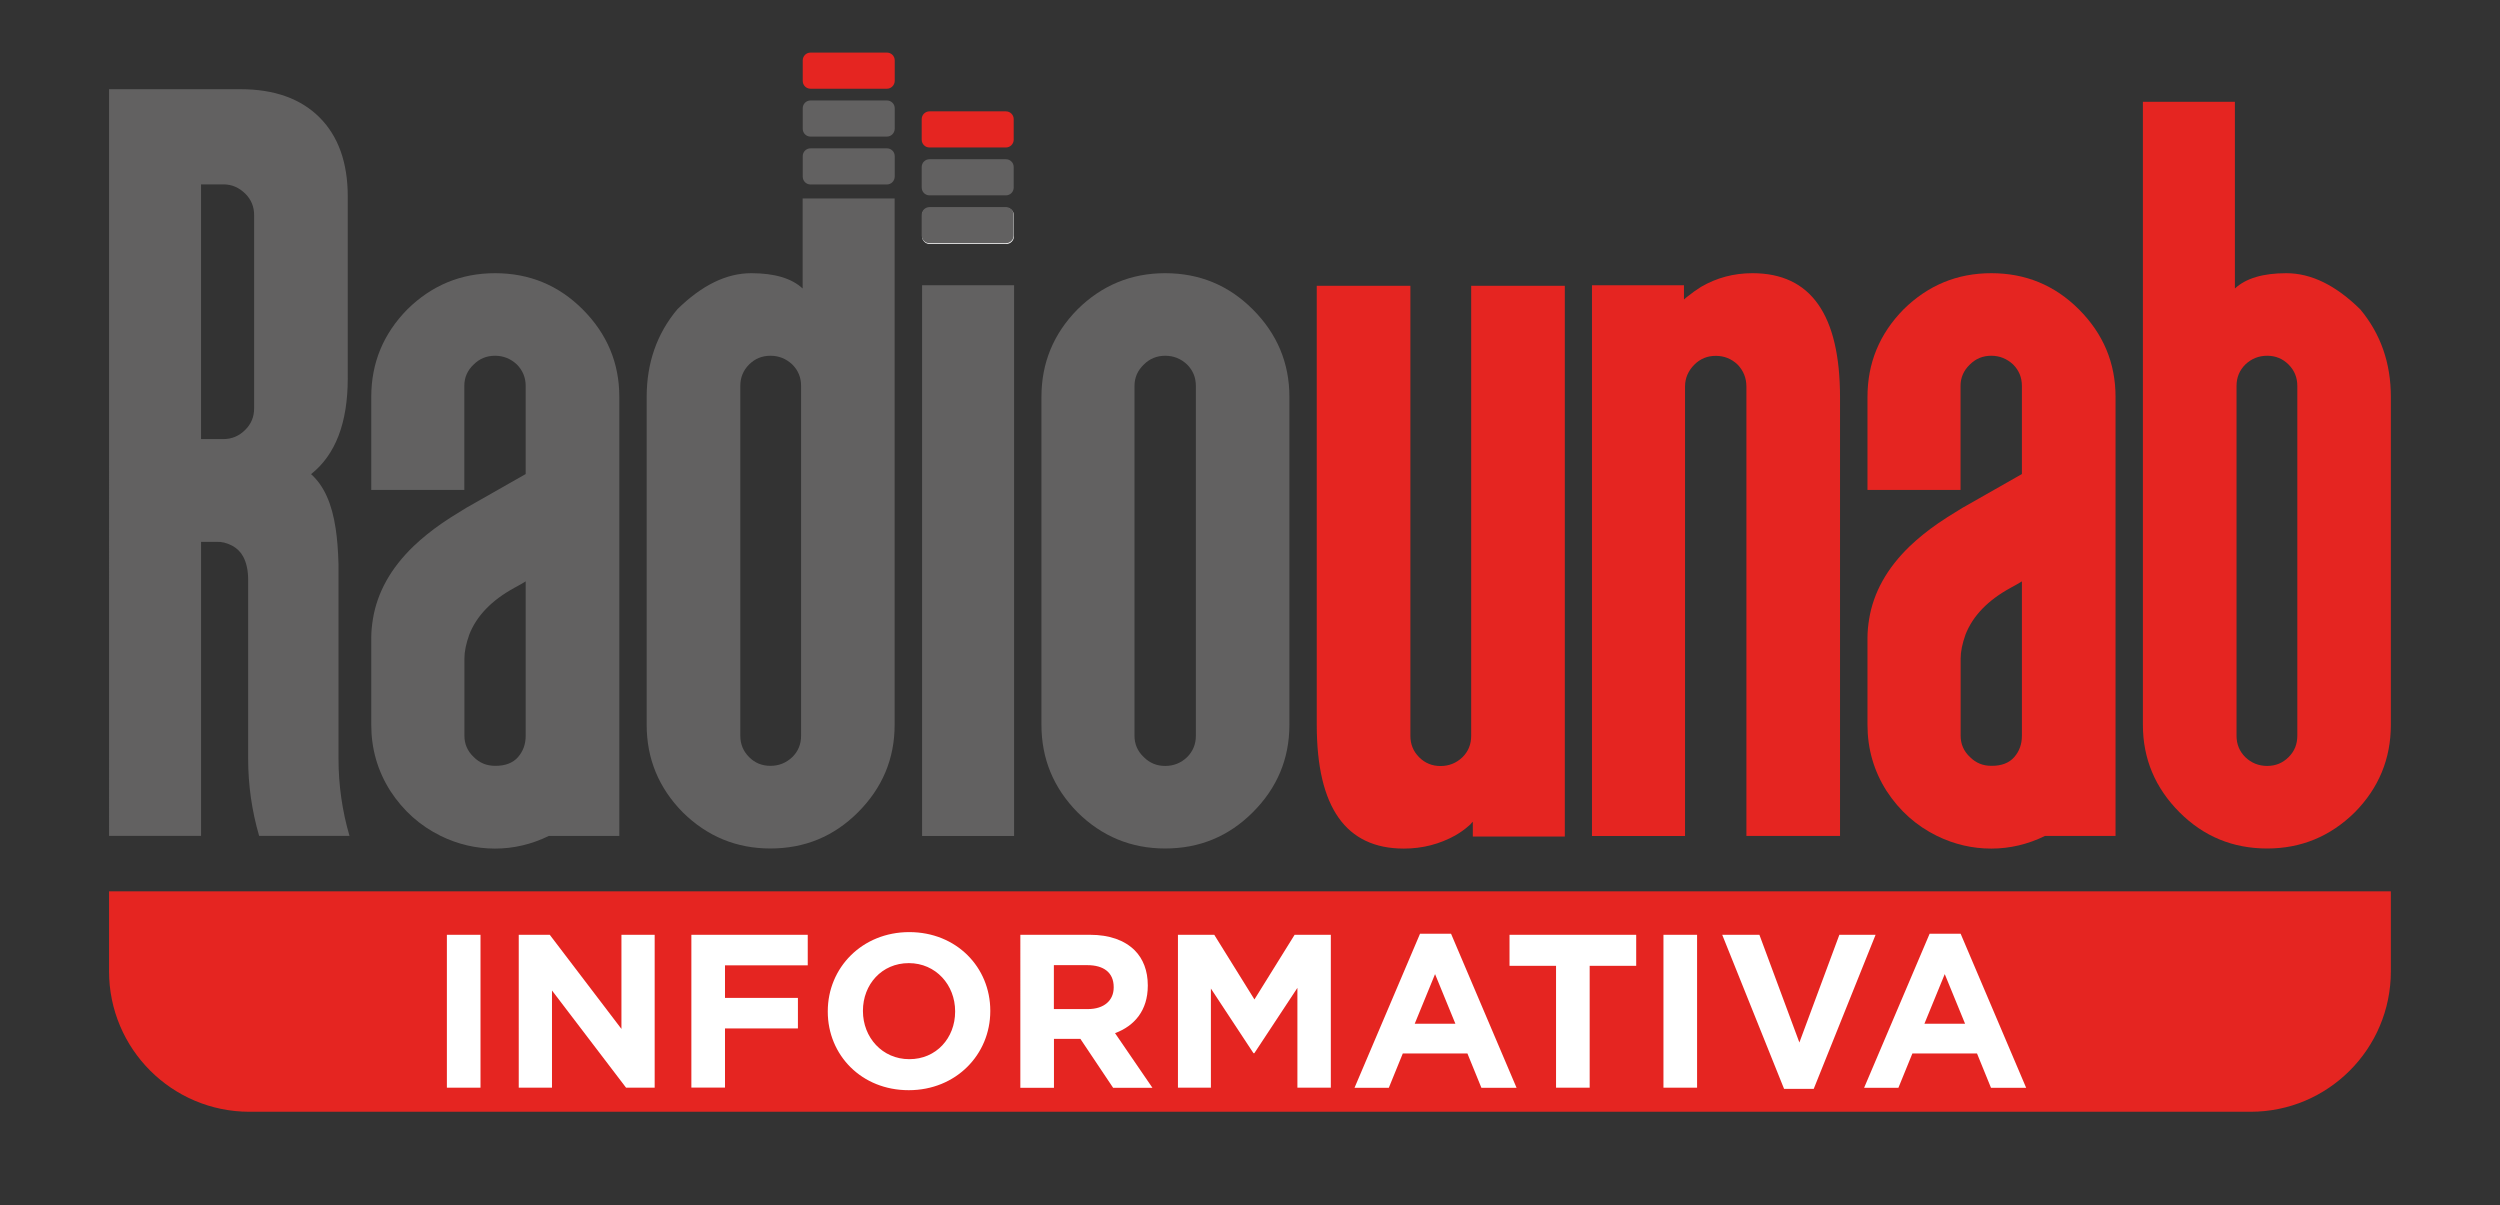 <?xml version="1.0" encoding="utf-8"?>
<!-- Generator: Adobe Illustrator 26.3.1, SVG Export Plug-In . SVG Version: 6.00 Build 0)  -->
<svg version="1.1" id="Capa_1" xmlns="http://www.w3.org/2000/svg" xmlns:xlink="http://www.w3.org/1999/xlink" x="0px" y="0px"
	 viewBox="0 0 259.52 125.1" style="enable-background:new 0 0 259.52 125.1;" xml:space="preserve">
<rect x="0" y="0" width="259.52" height="125.1" fill="#333333" stroke="none"/>
<style type="text/css">
	.st0{fill:#626161;}
	.st1{fill:#E52521;}
	.st2{fill:#FFFFFF;}
	.st3{enable-background:new    ;}
</style>
<path class="st0" d="M36.1,39.27c0,4.62-1.27,7.94-3.81,9.95c1.33,1.18,2.18,3.07,2.56,5.68c0.15,0.99,0.25,2.22,0.29,3.69v20.17
	c0,2.73,0.38,5.4,1.14,8.01H26.9c-0.76-2.61-1.14-5.29-1.14-8.01V60.18c0-0.95-0.17-1.74-0.51-2.39c-0.26-0.49-0.65-0.87-1.14-1.14
	c-0.57-0.3-1.12-0.43-1.65-0.4h-1.59v30.52h-9.55V9.26h13.64c3.52,0,6.26,0.98,8.21,2.93s2.93,4.69,2.93,8.21V39.27z M20.87,45.58
	h2.33c0.87,0,1.63-0.32,2.27-0.97c0.61-0.61,0.91-1.34,0.91-2.22V22.33c0-0.87-0.3-1.61-0.91-2.22c-0.65-0.64-1.4-0.97-2.27-0.97
	h-2.33V45.58z"/>
<path class="st0" d="M51.39,28.36c3.56,0,6.59,1.25,9.09,3.75c2.54,2.54,3.81,5.57,3.81,9.09v45.58h-7.33
	c-1.78,0.87-3.64,1.31-5.57,1.31c-1.97,0-3.85-0.44-5.63-1.31c-2.16-1.06-3.9-2.62-5.23-4.66c-1.33-2.08-1.99-4.38-1.99-6.88V66.2
	c0-0.61,0.06-1.25,0.17-1.93c0.45-2.77,1.86-5.29,4.21-7.56c0.87-0.83,1.86-1.63,2.96-2.39c0.42-0.3,1.25-0.83,2.5-1.59l6.19-3.52
	v-9.15c0-0.87-0.31-1.61-0.91-2.22c-0.64-0.6-1.4-0.91-2.27-0.91s-1.61,0.3-2.22,0.91c-0.65,0.61-0.97,1.35-0.97,2.22v10.8h-9.66
	V41.2c0-3.52,1.25-6.55,3.75-9.09C44.83,29.61,47.86,28.36,51.39,28.36 M53.77,78.6c0.53-0.61,0.8-1.34,0.8-2.22V60.35L54,60.69
	l-0.62,0.34c-2.35,1.29-3.9,2.9-4.66,4.83c-0.34,0.95-0.51,1.78-0.51,2.5v8.01c0,0.87,0.32,1.61,0.97,2.22
	c0.61,0.61,1.34,0.91,2.22,0.91C52.45,79.51,53.24,79.2,53.77,78.6"/>
<path class="st0" d="M92.87,20.6v54.64c0,3.52-1.27,6.55-3.81,9.09c-2.5,2.5-5.53,3.75-9.09,3.75c-3.52,0-6.55-1.25-9.09-3.75
	c-2.5-2.54-3.75-5.57-3.75-9.09V41.2c0-3.52,1.06-6.56,3.18-9.09c2.54-2.5,5.1-3.75,7.67-3.75c2.42,0,4.21,0.53,5.34,1.59V20.6
	H92.87z M83.16,40.06c0-0.87-0.3-1.61-0.91-2.22c-0.65-0.61-1.4-0.91-2.27-0.91c-0.87,0-1.61,0.3-2.22,0.91s-0.91,1.35-0.91,2.22
	v36.31c0,0.87,0.3,1.61,0.91,2.22c0.6,0.61,1.34,0.91,2.22,0.91c0.87,0,1.63-0.3,2.27-0.91c0.61-0.6,0.91-1.34,0.91-2.22V40.06z"/>
<rect x="95.72" y="29.61" class="st0" width="9.55" height="57.17"/>
<path class="st0" d="M120.95,28.36c3.56,0,6.59,1.25,9.09,3.75c2.54,2.54,3.81,5.57,3.81,9.09v34.04c0,3.52-1.27,6.56-3.81,9.09
	c-2.5,2.5-5.53,3.75-9.09,3.75c-3.52,0-6.56-1.25-9.09-3.75c-2.5-2.54-3.75-5.57-3.75-9.09V41.2c0-3.52,1.25-6.56,3.75-9.09
	C114.39,29.61,117.43,28.36,120.95,28.36 M117.77,76.38c0,0.87,0.32,1.61,0.97,2.22c0.61,0.61,1.34,0.91,2.22,0.91
	c0.87,0,1.63-0.3,2.27-0.91c0.6-0.6,0.91-1.34,0.91-2.22V40.06c0-0.87-0.3-1.61-0.91-2.22c-0.65-0.61-1.4-0.91-2.27-0.91
	c-0.87,0-1.61,0.3-2.22,0.91c-0.64,0.61-0.97,1.35-0.97,2.22V76.38z"/>
<path class="st1" d="M145.73,88.09c-6.02,0-9.04-4.28-9.04-12.84V29.67h9.72v46.72c0,0.87,0.3,1.61,0.91,2.22s1.35,0.91,2.22,0.91
	s1.63-0.3,2.27-0.91c0.61-0.6,0.91-1.34,0.91-2.22V29.67h9.72v57.17h-9.55V85.3l-0.11,0.11c-0.08,0.11-0.19,0.23-0.34,0.34
	c-0.38,0.34-0.83,0.66-1.36,0.97C149.44,87.63,147.66,88.09,145.73,88.09"/>
<path class="st1" d="M174.88,31.03c0.08-0.08,0.19-0.17,0.34-0.28c0.42-0.34,0.87-0.66,1.36-0.97c1.63-0.95,3.41-1.42,5.34-1.42
	c6.06,0,9.09,4.3,9.09,12.9v45.52h-9.72V40.12c0-0.87-0.3-1.63-0.91-2.27c-0.64-0.61-1.4-0.91-2.27-0.91c-0.87,0-1.61,0.3-2.22,0.91
	c-0.64,0.64-0.97,1.4-0.97,2.27v46.66h-9.66V29.61h9.55v1.48L174.88,31.03z"/>
<path class="st1" d="M206.71,28.36c3.56,0,6.59,1.25,9.09,3.75c2.54,2.54,3.81,5.57,3.81,9.09v45.58h-7.33
	c-1.78,0.87-3.64,1.31-5.57,1.31c-1.97,0-3.84-0.44-5.63-1.31c-2.16-1.06-3.9-2.62-5.23-4.66c-1.33-2.08-1.99-4.38-1.99-6.88V66.2
	c0-0.61,0.06-1.25,0.17-1.93c0.45-2.77,1.86-5.29,4.21-7.56c0.87-0.83,1.86-1.63,2.96-2.39c0.42-0.3,1.25-0.83,2.5-1.59l6.19-3.52
	v-9.15c0-0.87-0.3-1.61-0.91-2.22c-0.64-0.6-1.4-0.91-2.27-0.91s-1.61,0.3-2.22,0.91c-0.64,0.61-0.97,1.35-0.97,2.22v10.8h-9.66
	V41.2c0-3.52,1.25-6.55,3.75-9.09C200.15,29.61,203.18,28.36,206.71,28.36 M209.09,78.6c0.53-0.61,0.8-1.34,0.8-2.22V60.35
	l-0.57,0.34l-0.62,0.34c-2.35,1.29-3.9,2.9-4.66,4.83c-0.34,0.95-0.51,1.78-0.51,2.5v8.01c0,0.87,0.32,1.61,0.97,2.22
	c0.61,0.61,1.34,0.91,2.22,0.91C207.77,79.51,208.56,79.2,209.09,78.6"/>
<path class="st1" d="M232,10.57v19.38c1.14-1.06,2.92-1.59,5.34-1.59c2.58,0,5.13,1.25,7.67,3.75c2.12,2.54,3.18,5.57,3.18,9.09
	v34.04c0,3.52-1.25,6.56-3.75,9.09c-2.54,2.5-5.57,3.75-9.09,3.75c-3.56,0-6.59-1.25-9.09-3.75c-2.54-2.54-3.81-5.57-3.81-9.09
	V10.57H232z M232.17,76.38c0,0.87,0.3,1.61,0.91,2.22c0.64,0.61,1.4,0.91,2.27,0.91c0.87,0,1.61-0.3,2.22-0.91
	c0.61-0.6,0.91-1.34,0.91-2.22V40.06c0-0.87-0.3-1.61-0.91-2.22s-1.35-0.91-2.22-0.91s-1.63,0.3-2.27,0.91
	c-0.61,0.61-0.91,1.35-0.91,2.22V76.38z"/>
<path class="st2" d="M104.45,25.33h-7.93c-0.45,0-0.81-0.36-0.81-0.81v-2.13c0-0.45,0.36-0.81,0.81-0.81h7.93
	c0.45,0,0.81,0.36,0.81,0.81v2.13C105.26,24.96,104.9,25.33,104.45,25.33"/>
<path class="st0" d="M92.07,19.15h-7.93c-0.45,0-0.81-0.36-0.81-0.81v-2.13c0-0.45,0.36-0.81,0.81-0.81h7.93
	c0.45,0,0.81,0.36,0.81,0.81v2.13C92.87,18.79,92.51,19.15,92.07,19.15"/>
<path class="st0" d="M92.07,14.18h-7.93c-0.45,0-0.81-0.36-0.81-0.81v-2.13c0-0.45,0.36-0.81,0.81-0.81h7.93
	c0.45,0,0.81,0.36,0.81,0.81v2.13C92.87,13.82,92.51,14.18,92.07,14.18"/>
<path class="st1" d="M92.07,9.21h-7.93c-0.45,0-0.81-0.36-0.81-0.81V6.27c0-0.45,0.36-0.81,0.81-0.81h7.93
	c0.45,0,0.81,0.36,0.81,0.81V8.4C92.87,8.85,92.51,9.21,92.07,9.21"/>
<path class="st0" d="M104.42,25.25h-7.93c-0.45,0-0.81-0.36-0.81-0.81v-2.13c0-0.45,0.36-0.81,0.81-0.81h7.93
	c0.45,0,0.81,0.36,0.81,0.81v2.13C105.23,24.89,104.87,25.25,104.42,25.25"/>
<path class="st0" d="M104.42,20.28h-7.93c-0.45,0-0.81-0.36-0.81-0.81v-2.13c0-0.45,0.36-0.81,0.81-0.81h7.93
	c0.45,0,0.81,0.36,0.81,0.81v2.13C105.23,19.92,104.87,20.28,104.42,20.28"/>
<path class="st1" d="M104.42,15.31h-7.93c-0.45,0-0.81-0.36-0.81-0.81v-2.13c0-0.45,0.36-0.81,0.81-0.81h7.93
	c0.45,0,0.81,0.36,0.81,0.81v2.13C105.23,14.94,104.87,15.31,104.42,15.31"/>
<path class="st1" d="M233.62,115.41H25.9c-8.05,0-14.58-6.53-14.58-14.58v-8.3h236.87v8.3
	C248.19,108.88,241.67,115.41,233.62,115.41"/>
<g class="st3">
	<path class="st2" d="M46.39,97.04h3.49v15.87h-3.49V97.04z"/>
	<path class="st2" d="M53.85,97.04h3.22l7.44,9.77v-9.77h3.45v15.87h-2.97l-7.69-10.09v10.09h-3.45V97.04z"/>
	<path class="st2" d="M71.76,97.04h12.09v3.17h-8.59v3.38h7.57v3.17h-7.57v6.14h-3.49V97.04z"/>
	<path class="st2" d="M85.93,105.02v-0.05c0-4.51,3.56-8.21,8.46-8.21c4.9,0,8.41,3.65,8.41,8.16v0.04c0,4.51-3.56,8.21-8.46,8.21
		C89.44,113.18,85.93,109.53,85.93,105.02z M99.15,105.02v-0.05c0-2.72-2-4.99-4.81-4.99c-2.81,0-4.76,2.22-4.76,4.94v0.04
		c0,2.72,2,4.99,4.81,4.99C97.2,109.96,99.15,107.74,99.15,105.02z"/>
	<path class="st2" d="M105.9,97.04h7.26c2.02,0,3.58,0.57,4.63,1.61c0.88,0.88,1.36,2.13,1.36,3.63v0.05c0,2.56-1.38,4.17-3.4,4.92
		l3.88,5.67h-4.08l-3.4-5.08h-2.74v5.08h-3.49V97.04z M112.93,104.75c1.7,0,2.68-0.91,2.68-2.24v-0.05c0-1.5-1.04-2.27-2.74-2.27
		h-3.47v4.56H112.93z"/>
	<path class="st2" d="M122.29,97.04h3.76l4.17,6.71l4.17-6.71h3.76v15.87h-3.47v-10.36l-4.47,6.78h-0.09l-4.42-6.71v10.29h-3.42
		V97.04z"/>
	<path class="st2" d="M147.41,96.93h3.22l6.8,15.99h-3.65l-1.45-3.56h-6.71l-1.45,3.56h-3.56L147.41,96.93z M151.08,106.27
		l-2.11-5.15l-2.11,5.15H151.08z"/>
	<path class="st2" d="M161.53,100.26h-4.83v-3.22h13.15v3.22h-4.83v12.65h-3.49V100.26z"/>
	<path class="st2" d="M172.68,97.04h3.49v15.87h-3.49V97.04z"/>
	<path class="st2" d="M178.78,97.04h3.86l4.15,11.18l4.15-11.18h3.76l-6.42,15.99h-3.08L178.78,97.04z"/>
	<path class="st2" d="M200.31,96.93h3.22l6.8,15.99h-3.65l-1.45-3.56h-6.71l-1.45,3.56h-3.56L200.31,96.93z M203.99,106.27
		l-2.11-5.15l-2.11,5.15H203.99z"/>
</g>
</svg>

